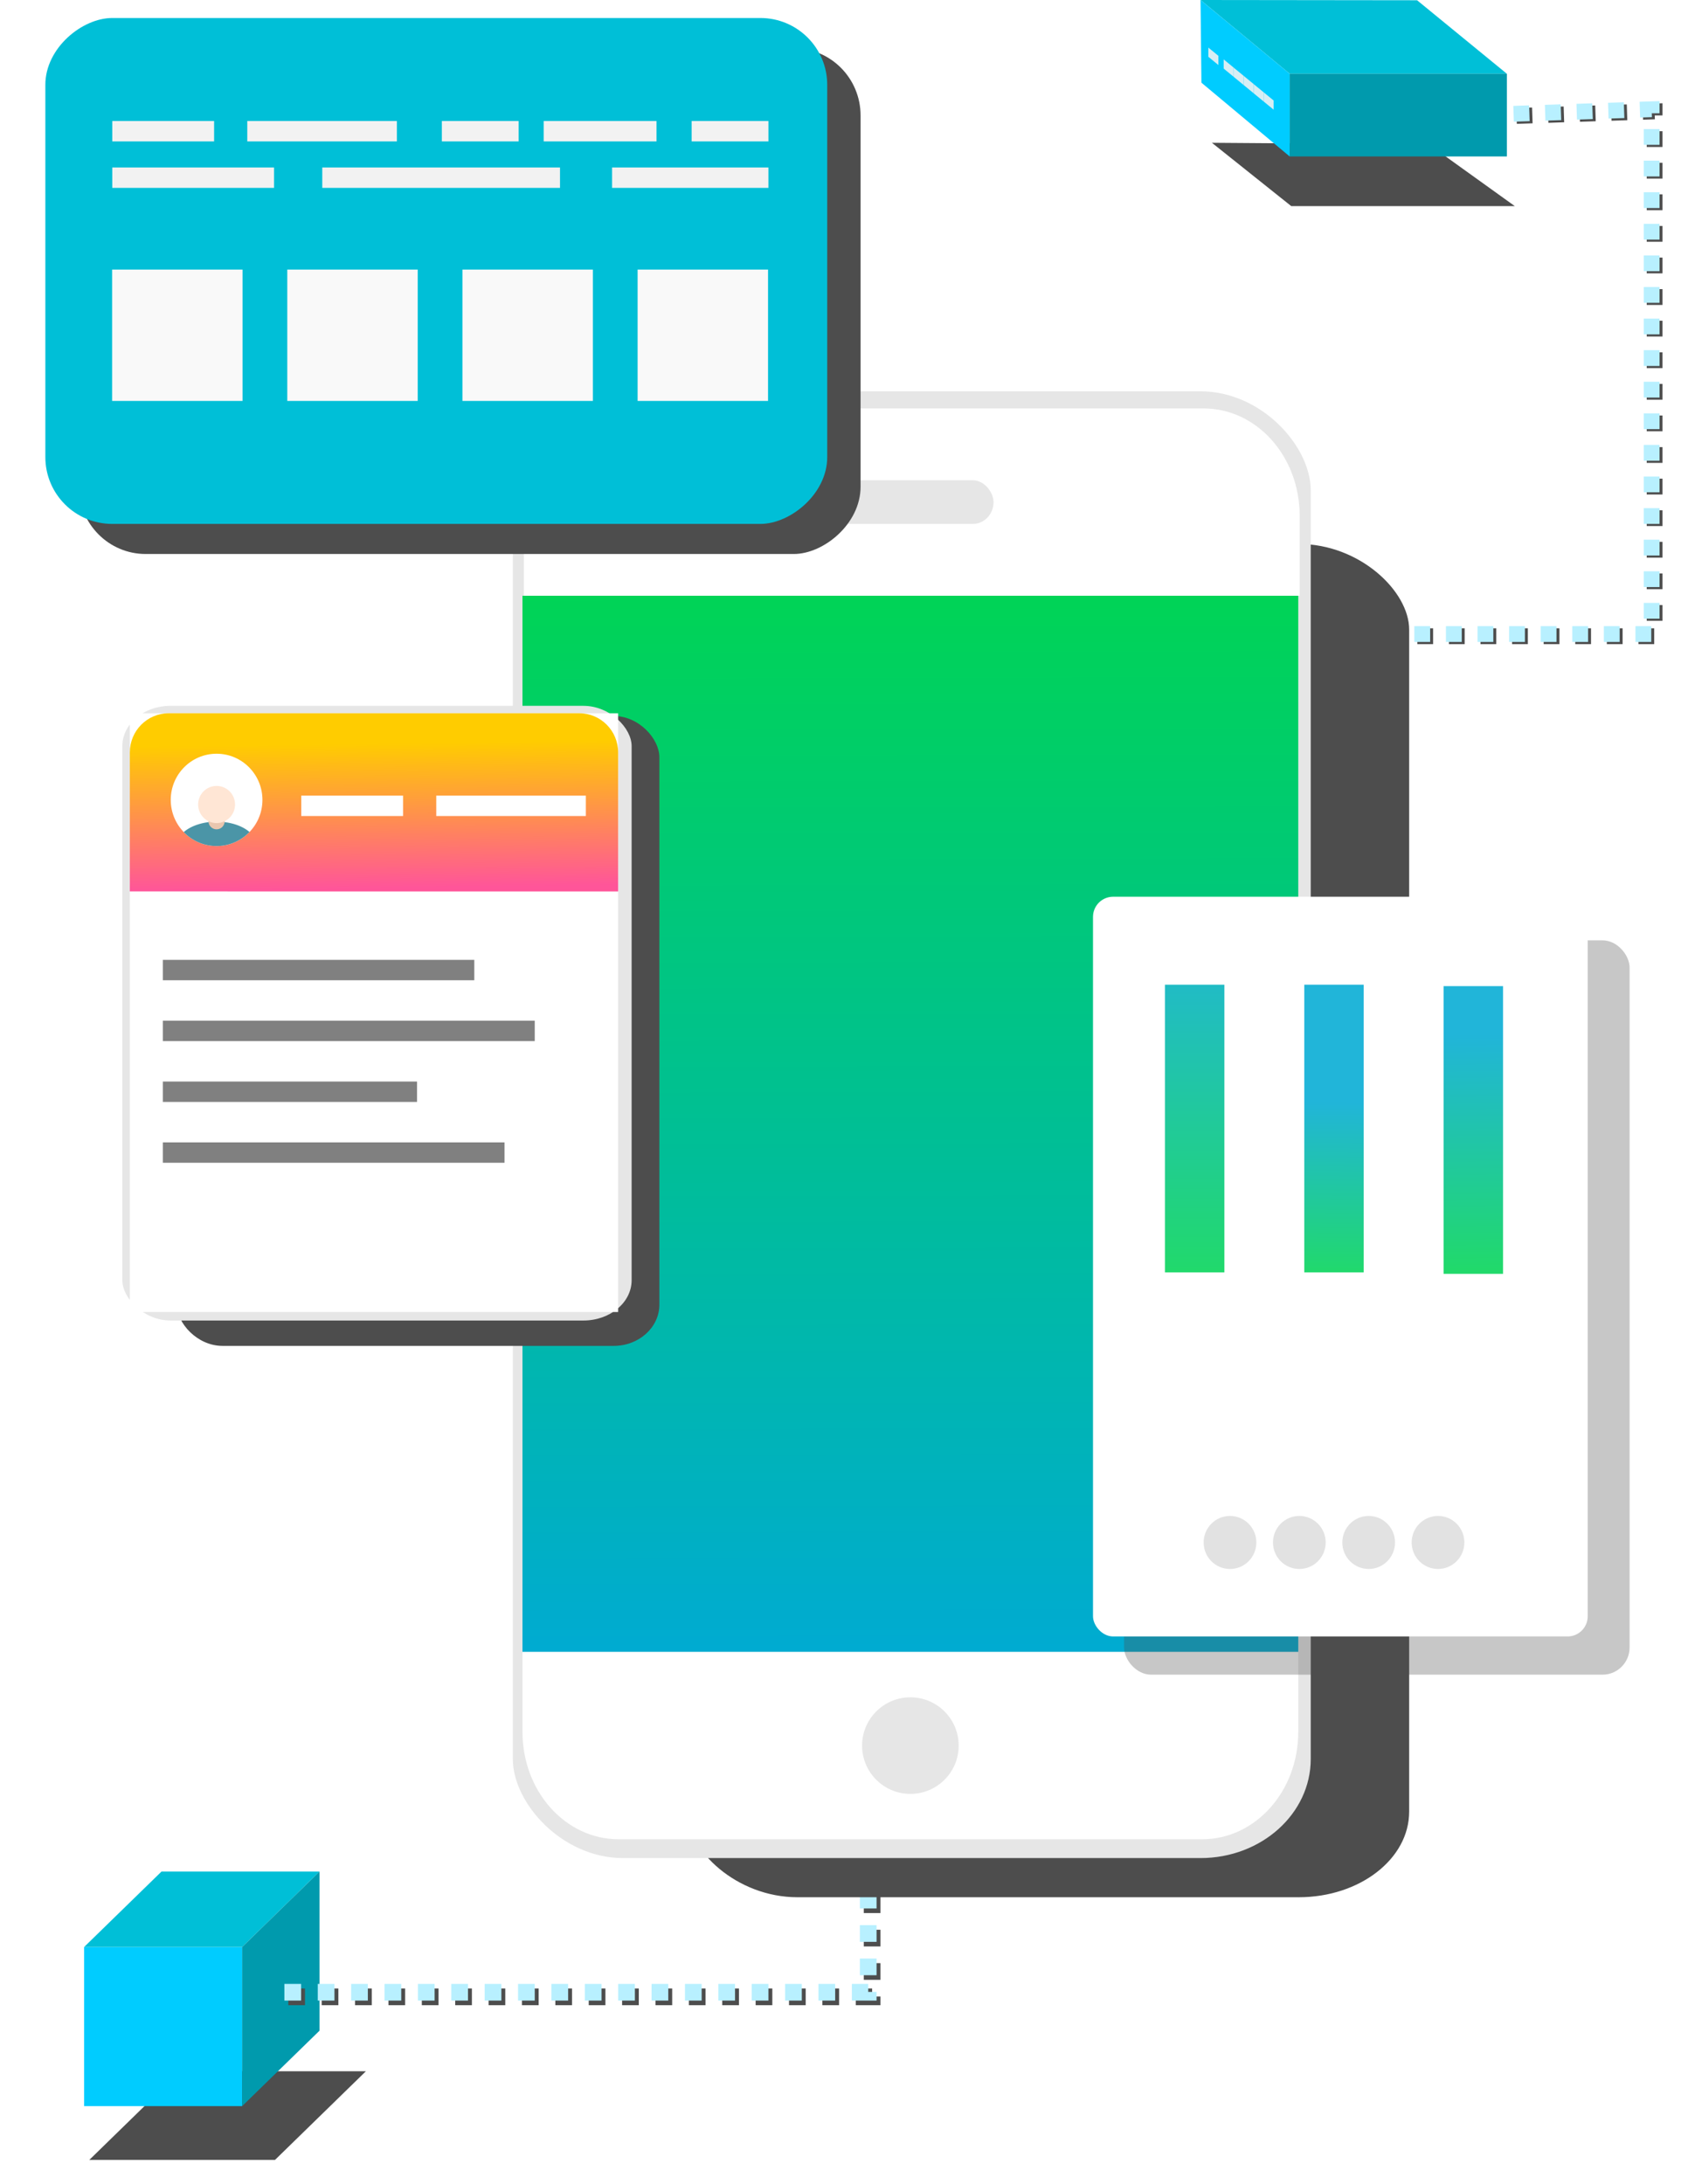 <?xml version="1.0" encoding="UTF-8" standalone="no"?>
<!-- Created with Inkscape (http://www.inkscape.org/) -->

<svg
   xmlns:dc="http://purl.org/dc/elements/1.1/"
   xmlns:cc="http://creativecommons.org/ns#"
   xmlns:rdf="http://www.w3.org/1999/02/22-rdf-syntax-ns#"
   xmlns:svg="http://www.w3.org/2000/svg"
   xmlns="http://www.w3.org/2000/svg"
   xmlns:xlink="http://www.w3.org/1999/xlink"
   xmlns:sodipodi="http://sodipodi.sourceforge.net/DTD/sodipodi-0.dtd"
   xmlns:inkscape="http://www.inkscape.org/namespaces/inkscape"
   width="91.855mm"
   height="119.335mm"
   viewBox="0 0 91.855 119.335"
   version="1.1"
   id="svg8"
   inkscape:version="0.92.4 (5da689c313, 2019-01-14)"
   sodipodi:docname="moblie-img.svg">
  <defs
     id="defs2">
    <linearGradient
       inkscape:collect="always"
       id="linearGradient911">
      <stop
         style="stop-color:#ff5599;stop-opacity:1"
         offset="0"
         id="stop907" />
      <stop
         style="stop-color:#ffcc00;stop-opacity:1"
         offset="1"
         id="stop909" />
    </linearGradient>
    <linearGradient
       inkscape:collect="always"
       xlink:href="#linearGradient2231"
       id="linearGradient2233"
       x1="-177.46"
       y1="92.704"
       x2="-177.46"
       y2="91.003"
       gradientUnits="userSpaceOnUse"
       gradientTransform="matrix(0.182,0,0,0.184,-6.603,278.289)" />
    <linearGradient
       inkscape:collect="always"
       id="linearGradient2231">
      <stop
         style="stop-color:#00bfd7;stop-opacity:1;"
         offset="0"
         id="stop2227" />
      <stop
         style="stop-color:#00bfd7;stop-opacity:0;"
         offset="1"
         id="stop2229" />
    </linearGradient>
    <filter
       inkscape:collect="always"
       style="color-interpolation-filters:sRGB"
       id="filter4404"
       x="-0.072"
       width="1.144"
       y="-0.348"
       height="1.696">
      <feGaussianBlur
         inkscape:collect="always"
         stdDeviation="0.268"
         id="feGaussianBlur4406" />
    </filter>
    <filter
       inkscape:collect="always"
       style="color-interpolation-filters:sRGB"
       id="filter4384"
       x="-0.079"
       width="1.158"
       y="-0.248"
       height="1.497">
      <feGaussianBlur
         inkscape:collect="always"
         stdDeviation="0.268"
         id="feGaussianBlur4386" />
    </filter>
    <filter
       inkscape:collect="always"
       style="color-interpolation-filters:sRGB"
       id="filter4524"
       x="-0.07"
       width="1.141"
       y="-0.038"
       height="1.076">
      <feGaussianBlur
         inkscape:collect="always"
         stdDeviation="0.623"
         id="feGaussianBlur4526" />
    </filter>
    <linearGradient
       inkscape:collect="always"
       xlink:href="#linearGradient2079"
       id="linearGradient2081"
       x1="76.445"
       y1="122.075"
       x2="76.974"
       y2="288.447"
       gradientUnits="userSpaceOnUse"
       gradientTransform="matrix(0.544,0,0,0.357,-92.714,284.043)" />
    <linearGradient
       inkscape:collect="always"
       id="linearGradient2079">
      <stop
         style="stop-color:#00d455;stop-opacity:1"
         offset="0"
         id="stop2075" />
      <stop
         style="stop-color:#00aad4;stop-opacity:1"
         offset="1"
         id="stop2077" />
    </linearGradient>
    <filter
       inkscape:collect="always"
       style="color-interpolation-filters:sRGB"
       id="filter4520"
       x="-0.1"
       width="1.201"
       y="-0.07"
       height="1.139">
      <feGaussianBlur
         inkscape:collect="always"
         stdDeviation="0.623"
         id="feGaussianBlur4522" />
    </filter>
    <filter
       inkscape:collect="always"
       style="color-interpolation-filters:sRGB"
       id="filter4516"
       x="-0.105"
       width="1.211"
       y="-0.081"
       height="1.162">
      <feGaussianBlur
         inkscape:collect="always"
         stdDeviation="0.623"
         id="feGaussianBlur4518" />
    </filter>
    <filter
       inkscape:collect="always"
       style="color-interpolation-filters:sRGB"
       id="filter4512"
       x="-0.065"
       width="1.13"
       y="-0.101"
       height="1.202">
      <feGaussianBlur
         inkscape:collect="always"
         stdDeviation="0.623"
         id="feGaussianBlur4514" />
    </filter>
    <linearGradient
       inkscape:collect="always"
       xlink:href="#linearGradient2079"
       id="linearGradient4210"
       x1="53.273"
       y1="268.908"
       x2="53.273"
       y2="257.215"
       gradientUnits="userSpaceOnUse"
       gradientTransform="matrix(1.644,0,0,1.656,-122.564,-80.17)" />
    <linearGradient
       inkscape:collect="always"
       xlink:href="#linearGradient2079"
       id="linearGradient4214"
       x1="56.789"
       y1="268.923"
       x2="56.845"
       y2="263.234"
       gradientUnits="userSpaceOnUse"
       gradientTransform="matrix(1.644,0,0,1.656,-122.564,-80.17)" />
    <linearGradient
       inkscape:collect="always"
       xlink:href="#linearGradient2079"
       id="linearGradient4212"
       x1="61.551"
       y1="268.771"
       x2="61.443"
       y2="260.999"
       gradientUnits="userSpaceOnUse"
       gradientTransform="matrix(1.644,0,0,1.656,-122.564,-80.17)" />
    <linearGradient
       inkscape:collect="always"
       xlink:href="#linearGradient911"
       id="linearGradient913"
       x1="-82.018"
       y1="344.068"
       x2="-82.115"
       y2="336.174"
       gradientUnits="userSpaceOnUse" />
  </defs>
  <sodipodi:namedview
     id="base"
     pagecolor="#ffffff"
     bordercolor="#666666"
     borderopacity="1.0"
     inkscape:pageopacity="0.0"
     inkscape:pageshadow="2"
     inkscape:zoom="0.98994949"
     inkscape:cx="325.6735"
     inkscape:cy="230.27273"
     inkscape:document-units="mm"
     inkscape:current-layer="layer1"
     showgrid="false"
     inkscape:window-width="1366"
     inkscape:window-height="705"
     inkscape:window-x="-8"
     inkscape:window-y="-8"
     inkscape:window-maximized="1"
     inkscape:snap-global="false" />
  <g
     inkscape:label="Layer 1"
     inkscape:groupmode="layer"
     id="layer1"
     transform="translate(101.868,-295.541)">
    <path
       style="fill:url(#linearGradient2233);fill-opacity:1;stroke:none;stroke-width:0.044px;stroke-linecap:butt;stroke-linejoin:miter;stroke-opacity:1"
       d="m -24.434,295.555 4.907,4.018 h -11.867 l -4.872,-4.032 z"
       id="path918"
       inkscape:connector-curvature="0"
       sodipodi:nodetypes="ccccc" />
    <path
       sodipodi:nodetypes="ccccc"
       inkscape:connector-curvature="0"
       id="path920"
       d="m 61.489,241.284 2.528,1.803 h -6.575 l -2.334,-1.85 z"
       style="fill:#4d4d4d;fill-opacity:1;stroke:none;stroke-width:0.017px;stroke-linecap:butt;stroke-linejoin:miter;stroke-opacity:1;filter:url(#filter4404)"
       transform="matrix(1.858,0,0,1.871,-138.036,-148.011)" />
    <path
       style="fill:#00ccff;stroke:none;stroke-width:0.044px;stroke-linecap:butt;stroke-linejoin:miter;stroke-opacity:1"
       d="m -36.267,295.541 4.872,4.032 v 4.518 l -4.824,-4.032 z"
       id="path922"
       inkscape:connector-curvature="0"
       sodipodi:nodetypes="ccccc" />
    <path
       style="fill:none;stroke:#4d4d4d;stroke-width:0.863;stroke-linecap:butt;stroke-linejoin:miter;stroke-miterlimit:4;stroke-dasharray:0.863, 0.863;stroke-dashoffset:0;stroke-opacity:1"
       d="m -29.6,330.305 h 18.145 v -28.676 l -15.553,0.51"
       id="path924"
       inkscape:connector-curvature="0"
       sodipodi:nodetypes="cccc" />
    <path
       sodipodi:nodetypes="cccc"
       inkscape:connector-curvature="0"
       id="path926"
       d="m -29.762,330.187 h 18.145 v -28.676 l -15.553,0.51"
       style="fill:none;stroke:#b8f0ff;stroke-width:0.863;stroke-linecap:butt;stroke-linejoin:miter;stroke-miterlimit:4;stroke-dasharray:0.863, 0.863;stroke-dashoffset:0;stroke-opacity:1" />
    <path
       style="opacity:1;fill:#009aad;fill-opacity:1;stroke:none;stroke-width:0.033;stroke-linecap:round;stroke-linejoin:round;stroke-miterlimit:4;stroke-dasharray:none;stroke-dashoffset:0;stroke-opacity:1;paint-order:fill markers stroke"
       d="m -19.527,299.572 h -11.867 v 4.518 h 11.867 z"
       id="path928"
       inkscape:connector-curvature="0"
       sodipodi:nodetypes="ccccc" />
    <path
       inkscape:connector-curvature="0"
       id="path930"
       d="m -32.272,301.536 -0.546,-0.449 v -0.503 c 0,0 0.546,0.449 0.546,0.449 z"
       style="fill:#d7eef4;stroke:none;stroke-width:0.005px;stroke-linecap:butt;stroke-linejoin:miter;stroke-opacity:1" />
    <path
       style="fill:#d7eef4;stroke:none;stroke-width:0.005px;stroke-linecap:butt;stroke-linejoin:miter;stroke-opacity:1"
       d="m -32.818,301.087 -0.547,-0.449 v -0.503 c 0,0 0.547,0.449 0.547,0.449 z"
       id="path932"
       inkscape:connector-curvature="0" />
    <path
       style="fill:#d7eef4;stroke:none;stroke-width:0.005px;stroke-linecap:butt;stroke-linejoin:miter;stroke-opacity:1"
       d="m -33.365,300.637 -0.546,-0.449 v -0.503 c 0,0 0.546,0.449 0.546,0.449 z"
       id="path934"
       inkscape:connector-curvature="0" />
    <path
       inkscape:connector-curvature="0"
       id="path936"
       d="m -33.911,300.188 -0.546,-0.449 v -0.503 c 0,0 0.546,0.449 0.546,0.449 z"
       style="fill:#d7eef4;stroke:none;stroke-width:0.005px;stroke-linecap:butt;stroke-linejoin:miter;stroke-opacity:1" />
    <path
       inkscape:connector-curvature="0"
       id="path938"
       d="m -34.457,299.738 -0.546,-0.449 v -0.503 c 0,0 0.546,0.449 0.546,0.449 z"
       style="fill:#d7eef4;stroke:none;stroke-width:0.005px;stroke-linecap:butt;stroke-linejoin:miter;stroke-opacity:1" />
    <path
       style="fill:#d7eef4;stroke:none;stroke-width:0.005px;stroke-linecap:butt;stroke-linejoin:miter;stroke-opacity:1"
       d="m -35.293,299.094 -0.546,-0.449 v -0.503 c 0,0 0.546,0.449 0.546,0.449 z"
       id="path940"
       inkscape:connector-curvature="0" />
    <path
       style="fill:#4d4d4d;fill-opacity:1;stroke:none;stroke-width:0.059px;stroke-linecap:butt;stroke-linejoin:miter;stroke-opacity:1;filter:url(#filter4384)"
       d="m 24.766,297.557 -2.674,2.59 h 5.461 l 2.674,-2.59 z"
       id="path942"
       inkscape:connector-curvature="0"
       sodipodi:nodetypes="ccccc"
       transform="matrix(1.858,0,0,1.871,-138.036,-148.011)" />
    <rect
       style="opacity:1;fill:#00ccff;fill-opacity:1;stroke:none;stroke-width:0.655;stroke-linecap:butt;stroke-linejoin:round;stroke-miterlimit:4;stroke-dasharray:0.655, 0.655;stroke-dashoffset:0;stroke-opacity:1;paint-order:fill markers stroke"
       id="rect944"
       width="8.635"
       height="8.695"
       x="-97.271"
       y="401.929" />
    <path
       style="fill:#00bfd7;fill-opacity:1;stroke:none;stroke-width:0.093px;stroke-linecap:butt;stroke-linejoin:miter;stroke-opacity:1"
       d="m -93.042,397.805 -4.229,4.124 h 8.635 l 4.229,-4.124 z"
       id="path946"
       inkscape:connector-curvature="0" />
    <path
       style="fill:#009aad;fill-opacity:1;stroke:none;stroke-width:0.093px;stroke-linecap:butt;stroke-linejoin:miter;stroke-opacity:1"
       d="m -88.636,401.929 c 0,0 0,8.695 0,8.695 l 4.229,-4.124 1.4e-5,-8.695 z"
       id="path948"
       inkscape:connector-curvature="0" />
    <path
       sodipodi:nodetypes="ccc"
       inkscape:connector-curvature="0"
       id="path950"
       d="m -86.114,404.653 h 31.902 v -15.614"
       style="fill:none;stroke:#4d4d4d;stroke-width:0.912;stroke-linecap:butt;stroke-linejoin:miter;stroke-miterlimit:4;stroke-dasharray:0.912, 0.912;stroke-dashoffset:0;stroke-opacity:1" />
    <path
       style="fill:none;stroke:#b8f0ff;stroke-width:0.912;stroke-linecap:butt;stroke-linejoin:miter;stroke-miterlimit:4;stroke-dasharray:0.912, 0.912;stroke-dashoffset:0;stroke-opacity:1"
       d="m -86.328,404.401 h 31.902 v -15.614"
       id="path952"
       inkscape:connector-curvature="0"
       sodipodi:nodetypes="ccc" />
    <rect
       rx="3.247"
       style="opacity:1;fill:#4d4d4d;fill-opacity:1;stroke:none;stroke-width:0.026;stroke-linecap:round;stroke-linejoin:round;stroke-miterlimit:4;stroke-dasharray:none;stroke-dashoffset:0;stroke-opacity:1;paint-order:fill markers stroke;filter:url(#filter4524)"
       id="rect954"
       width="21.237"
       height="39.522"
       x="39.672"
       y="252.953"
       ry="2.499"
       transform="matrix(1.858,0,0,1.871,-138.036,-148.011)" />
    <rect
       ry="5.417"
       y="316.923"
       x="-73.846"
       height="80.147"
       width="43.601"
       id="rect956"
       style="opacity:1;fill:#e6e6e6;fill-opacity:1;stroke:none;stroke-width:0.053;stroke-linecap:round;stroke-linejoin:round;stroke-miterlimit:4;stroke-dasharray:none;stroke-dashoffset:0;stroke-opacity:1;paint-order:fill markers stroke"
       rx="6.024" />
    <rect
       style="opacity:1;fill:url(#linearGradient2081);fill-opacity:1;stroke:none;stroke-width:0.046;stroke-linecap:round;stroke-linejoin:round;stroke-miterlimit:4;stroke-dasharray:none;stroke-dashoffset:0;stroke-opacity:1;paint-order:fill markers stroke"
       id="rect958"
       width="42.391"
       height="57.712"
       x="-73.318"
       y="328.094" />
    <path
       style="opacity:1;fill:#ffffff;fill-opacity:1;stroke:none;stroke-width:0.054;stroke-linecap:round;stroke-linejoin:round;stroke-miterlimit:4;stroke-dasharray:none;stroke-dashoffset:0;stroke-opacity:1;paint-order:fill markers stroke"
       d="m -73.318,385.806 v 4.367 c 0,3.252 2.345,5.87 5.258,5.87 h 31.875 c 2.913,0 5.258,-2.618 5.258,-5.87 v -4.367 z"
       id="path960"
       inkscape:connector-curvature="0" />
    <rect
       y="264.529"
       x="52.524"
       height="21.446"
       width="14.868"
       id="rect962"
       style="opacity:0.561;fill:#4d4d4d;fill-opacity:1;stroke:none;stroke-width:0.066;stroke-linecap:round;stroke-linejoin:round;stroke-miterlimit:4;stroke-dasharray:none;stroke-dashoffset:0;stroke-opacity:1;paint-order:fill markers stroke;filter:url(#filter4520)"
       ry="0.796"
       transform="matrix(1.858,0,0,1.871,-138.036,-148.011)" />
    <path
       id="path964"
       d="m -30.85,328.094 v -4.366 c 0,-3.252 -2.345,-5.87 -5.258,-5.87 h -31.875 c -2.913,0 -5.258,2.618 -5.258,5.87 v 4.366 z"
       style="opacity:1;fill:#ffffff;fill-opacity:1;stroke:none;stroke-width:0.054;stroke-linecap:round;stroke-linejoin:round;stroke-miterlimit:4;stroke-dasharray:none;stroke-dashoffset:0;stroke-opacity:1;paint-order:fill markers stroke"
       inkscape:connector-curvature="0" />
    <rect
       style="opacity:1;fill:#4d4d4d;fill-opacity:1;stroke:none;stroke-width:0.047;stroke-linecap:round;stroke-linejoin:round;stroke-miterlimit:4;stroke-dasharray:none;stroke-dashoffset:0;stroke-opacity:1;paint-order:fill markers stroke;filter:url(#filter4516)"
       id="rect966"
       width="14.192"
       height="18.396"
       x="24.666"
       y="257.977"
       rx="1.343"
       ry="1.205"
       transform="matrix(1.858,0,0,1.871,-138.036,-148.011)" />
    <rect
       style="opacity:1;fill:#e6e6e6;fill-opacity:1;stroke:none;stroke-width:0.05;stroke-linecap:round;stroke-linejoin:round;stroke-miterlimit:4;stroke-dasharray:none;stroke-dashoffset:0;stroke-opacity:1;paint-order:fill markers stroke"
       id="rect968"
       width="9.088"
       height="2.386"
       x="-56.666"
       y="321.783"
       rx="1.129"
       ry="1.482" />
    <rect
       transform="matrix(0,1.871,-1.858,0,-138.036,-148.011)"
       ry="1.964"
       y="-44.775"
       x="238.474"
       height="22.989"
       width="14.772"
       id="rect970"
       style="opacity:1;fill:#4d4d4d;fill-opacity:1;stroke:none;stroke-width:0.153;stroke-linecap:round;stroke-linejoin:round;stroke-miterlimit:4;stroke-dasharray:none;stroke-dashoffset:0;stroke-opacity:1;paint-order:fill markers stroke;filter:url(#filter4512)" />
    <rect
       ry="2.201"
       rx="2.633"
       y="334.109"
       x="-95.183"
       height="33.588"
       width="27.829"
       id="rect974"
       style="opacity:1;fill:#e6e6e6;fill-opacity:1;stroke:none;stroke-width:0.088;stroke-linecap:round;stroke-linejoin:round;stroke-miterlimit:4;stroke-dasharray:none;stroke-dashoffset:0;stroke-opacity:1;paint-order:fill markers stroke" />
    <rect
       style="opacity:1;fill:#ffffff;fill-opacity:1;stroke:none;stroke-width:0.085;stroke-linecap:round;stroke-linejoin:round;stroke-miterlimit:4;stroke-dasharray:none;stroke-dashoffset:0;stroke-opacity:1;paint-order:fill markers stroke"
       id="rect976"
       width="26.683"
       height="32.716"
       x="-94.774"
       y="334.516"
       rx="0"
       ry="2.143" />
    <path
       style="opacity:1;fill:url(#linearGradient913);fill-opacity:1;stroke:none;stroke-width:0.156;stroke-linecap:round;stroke-linejoin:round;stroke-miterlimit:4;stroke-dasharray:none;stroke-dashoffset:0;stroke-opacity:0;paint-order:fill markers stroke"
       d="m -92.645,334.515 c -1.179,0 -2.129,0.957 -2.129,2.144 v 7.591 H -68.091 v -7.591 c 0,-1.187 -0.949,-2.144 -2.128,-2.144 z"
       id="path978"
       inkscape:connector-curvature="0" />
    <ellipse
       style="opacity:1;fill:#ffffff;fill-opacity:1;stroke:none;stroke-width:0.039;stroke-linecap:round;stroke-linejoin:round;stroke-miterlimit:4;stroke-dasharray:none;stroke-dashoffset:0;stroke-opacity:1;paint-order:fill markers stroke"
       id="circle980"
       cx="-90.033"
       cy="339.248"
       rx="2.505"
       ry="2.522" />
    <rect
       style="opacity:1;fill:#808080;fill-opacity:1;stroke:none;stroke-width:0.216;stroke-linecap:round;stroke-linejoin:round;stroke-miterlimit:4;stroke-dasharray:none;stroke-dashoffset:0;stroke-opacity:1;paint-order:fill markers stroke"
       id="rect982"
       width="17.017"
       height="1.114"
       x="-92.968"
       y="347.99" />
    <rect
       y="351.315"
       x="-92.968"
       height="1.114"
       width="20.32"
       id="rect984"
       style="opacity:1;fill:#808080;fill-opacity:1;stroke:none;stroke-width:0.236;stroke-linecap:round;stroke-linejoin:round;stroke-miterlimit:4;stroke-dasharray:none;stroke-dashoffset:0;stroke-opacity:1;paint-order:fill markers stroke" />
    <rect
       style="opacity:1;fill:#808080;fill-opacity:1;stroke:none;stroke-width:0.195;stroke-linecap:round;stroke-linejoin:round;stroke-miterlimit:4;stroke-dasharray:none;stroke-dashoffset:0;stroke-opacity:1;paint-order:fill markers stroke"
       id="rect986"
       width="13.888"
       height="1.114"
       x="-92.968"
       y="354.639" />
    <rect
       y="357.963"
       x="-92.968"
       height="1.114"
       width="18.669"
       id="rect988"
       style="opacity:1;fill:#808080;fill-opacity:1;stroke:none;stroke-width:0.226;stroke-linecap:round;stroke-linejoin:round;stroke-miterlimit:4;stroke-dasharray:none;stroke-dashoffset:0;stroke-opacity:1;paint-order:fill markers stroke" />
    <rect
       y="339.016"
       x="-85.406"
       height="1.114"
       width="5.563"
       id="rect990"
       style="opacity:1;fill:#ffffff;fill-opacity:1;stroke:none;stroke-width:0.124;stroke-linecap:round;stroke-linejoin:round;stroke-miterlimit:4;stroke-dasharray:none;stroke-dashoffset:0;stroke-opacity:1;paint-order:fill markers stroke" />
    <rect
       style="opacity:1;fill:#ffffff;fill-opacity:1;stroke:none;stroke-width:0.15;stroke-linecap:round;stroke-linejoin:round;stroke-miterlimit:4;stroke-dasharray:none;stroke-dashoffset:0;stroke-opacity:1;paint-order:fill markers stroke"
       id="rect992"
       width="8.175"
       height="1.114"
       x="-78.03"
       y="339.016" />
    <rect
       style="opacity:1;fill:#ffffff;fill-opacity:1;stroke:none;stroke-width:0.123;stroke-linecap:round;stroke-linejoin:round;stroke-miterlimit:4;stroke-dasharray:none;stroke-dashoffset:0;stroke-opacity:1;paint-order:fill markers stroke"
       id="rect994"
       width="27.032"
       height="40.42"
       x="-42.143"
       y="344.54"
       ry="1.1" />
    <g
       id="g1004"
       transform="matrix(1.209,0,0,1.217,10.686,34.475)"
       style="fill:#cccccc;fill-opacity:1;stroke-width:0.903">
      <circle
         r="1.191"
         cy="283.771"
         cx="-37.505"
         id="circle996"
         style="opacity:0.561;fill:#cccccc;fill-opacity:1;stroke:none;stroke-width:0.098;stroke-linecap:round;stroke-linejoin:round;stroke-miterlimit:4;stroke-dasharray:none;stroke-dashoffset:0;stroke-opacity:1;paint-order:fill markers stroke" />
      <circle
         style="opacity:0.561;fill:#cccccc;fill-opacity:1;stroke:none;stroke-width:0.098;stroke-linecap:round;stroke-linejoin:round;stroke-miterlimit:4;stroke-dasharray:none;stroke-dashoffset:0;stroke-opacity:1;paint-order:fill markers stroke"
         id="circle998"
         cx="-28.103"
         cy="283.771"
         r="1.191" />
      <circle
         r="1.191"
         cy="283.771"
         cx="-31.237"
         id="circle1000"
         style="opacity:0.561;fill:#cccccc;fill-opacity:1;stroke:none;stroke-width:0.098;stroke-linecap:round;stroke-linejoin:round;stroke-miterlimit:4;stroke-dasharray:none;stroke-dashoffset:0;stroke-opacity:1;paint-order:fill markers stroke" />
      <circle
         style="opacity:0.561;fill:#cccccc;fill-opacity:1;stroke:none;stroke-width:0.098;stroke-linecap:round;stroke-linejoin:round;stroke-miterlimit:4;stroke-dasharray:none;stroke-dashoffset:0;stroke-opacity:1;paint-order:fill markers stroke"
         id="circle1002"
         cx="-34.371"
         cy="283.771"
         r="1.191" />
    </g>
    <rect
       style="opacity:0.869;fill:url(#linearGradient4210);fill-opacity:1;stroke:none;stroke-width:0.128;stroke-linecap:round;stroke-linejoin:round;stroke-miterlimit:4;stroke-dasharray:none;stroke-dashoffset:0;stroke-opacity:1;paint-order:fill markers stroke"
       id="rect1006"
       width="3.247"
       height="15.721"
       x="-38.212"
       y="349.347" />
    <rect
       y="349.347"
       x="-30.598"
       height="15.721"
       width="3.247"
       id="rect1008"
       style="opacity:0.869;fill:url(#linearGradient4214);fill-opacity:1;stroke:none;stroke-width:0.128;stroke-linecap:round;stroke-linejoin:round;stroke-miterlimit:4;stroke-dasharray:none;stroke-dashoffset:0;stroke-opacity:1;paint-order:fill markers stroke" />
    <rect
       style="opacity:0.869;fill:url(#linearGradient4212);fill-opacity:1;stroke:none;stroke-width:0.128;stroke-linecap:round;stroke-linejoin:round;stroke-miterlimit:4;stroke-dasharray:none;stroke-dashoffset:0;stroke-opacity:1;paint-order:fill markers stroke"
       id="rect1010"
       width="3.247"
       height="15.721"
       x="-22.984"
       y="349.425" />
    <path
       style="opacity:1;fill:#4b95a7;fill-opacity:1;stroke:none;stroke-width:0.027;stroke-linecap:round;stroke-linejoin:round;stroke-miterlimit:4;stroke-dasharray:none;stroke-dashoffset:0;stroke-opacity:1;paint-order:fill markers stroke"
       d="m -90.028,340.436 a 2.2,1.334 0 0 0 -1.8,0.572 2.505,2.522 0 0 0 1.795,0.763 2.505,2.522 0 0 0 1.798,-0.769 2.2,1.334 0 0 0 -1.793,-0.565 z"
       id="path1012"
       inkscape:connector-curvature="0" />
    <ellipse
       cy="340.412"
       cx="-90.033"
       id="circle1014"
       style="opacity:1;fill:#e9c6af;fill-opacity:1;stroke:none;stroke-width:0.149;stroke-linecap:round;stroke-linejoin:round;stroke-miterlimit:4;stroke-dasharray:none;stroke-dashoffset:0;stroke-opacity:1;paint-order:fill markers stroke"
       rx="0.443"
       ry="0.446" />
    <ellipse
       style="opacity:1;fill:#ffe6d5;fill-opacity:1;stroke:none;stroke-width:0.339;stroke-linecap:round;stroke-linejoin:round;stroke-miterlimit:4;stroke-dasharray:none;stroke-dashoffset:0;stroke-opacity:1;paint-order:fill markers stroke"
       id="circle1016"
       cx="-90.033"
       cy="339.501"
       rx="1.009"
       ry="1.016" />
    <rect
       style="opacity:1;fill:#00bfd7;fill-opacity:1;stroke:none;stroke-width:0.285;stroke-linecap:round;stroke-linejoin:round;stroke-miterlimit:4;stroke-dasharray:none;stroke-dashoffset:0;stroke-opacity:1;paint-order:fill markers stroke"
       id="rect1018"
       width="27.644"
       height="42.724"
       x="296.525"
       y="56.666"
       ry="3.651"
       transform="rotate(90)" />
    <rect
       style="opacity:1;fill:#f2f2f2;fill-opacity:1;stroke:none;stroke-width:0.124;stroke-linecap:round;stroke-linejoin:round;stroke-miterlimit:4;stroke-dasharray:none;stroke-dashoffset:0;stroke-opacity:1;paint-order:fill markers stroke"
       id="rect1020"
       width="5.563"
       height="1.114"
       x="-95.732"
       y="302.154" />
    <rect
       y="302.154"
       x="-88.356"
       height="1.114"
       width="8.175"
       id="rect1022"
       style="opacity:1;fill:#f2f2f2;fill-opacity:1;stroke:none;stroke-width:0.15;stroke-linecap:round;stroke-linejoin:round;stroke-miterlimit:4;stroke-dasharray:none;stroke-dashoffset:0;stroke-opacity:1;paint-order:fill markers stroke" />
    <rect
       y="304.693"
       x="-95.732"
       height="1.114"
       width="8.839"
       id="rect1024"
       style="opacity:1;fill:#f2f2f2;fill-opacity:1;stroke:none;stroke-width:0.156;stroke-linecap:round;stroke-linejoin:round;stroke-miterlimit:4;stroke-dasharray:none;stroke-dashoffset:0;stroke-opacity:1;paint-order:fill markers stroke" />
    <rect
       style="opacity:1;fill:#f2f2f2;fill-opacity:1;stroke:none;stroke-width:0.189;stroke-linecap:round;stroke-linejoin:round;stroke-miterlimit:4;stroke-dasharray:none;stroke-dashoffset:0;stroke-opacity:1;paint-order:fill markers stroke"
       id="rect1026"
       width="12.99"
       height="1.114"
       x="-84.258"
       y="304.693" />
    <rect
       y="302.154"
       x="-77.723"
       height="1.114"
       width="4.196"
       id="rect1028"
       style="opacity:1;fill:#f2f2f2;fill-opacity:1;stroke:none;stroke-width:0.107;stroke-linecap:round;stroke-linejoin:round;stroke-miterlimit:4;stroke-dasharray:none;stroke-dashoffset:0;stroke-opacity:1;paint-order:fill markers stroke" />
    <rect
       style="opacity:1;fill:#f2f2f2;fill-opacity:1;stroke:none;stroke-width:0.13;stroke-linecap:round;stroke-linejoin:round;stroke-miterlimit:4;stroke-dasharray:none;stroke-dashoffset:0;stroke-opacity:1;paint-order:fill markers stroke"
       id="rect1030"
       width="6.166"
       height="1.114"
       x="-72.16"
       y="302.154" />
    <rect
       style="opacity:1;fill:#f2f2f2;fill-opacity:1;stroke:none;stroke-width:0.153;stroke-linecap:round;stroke-linejoin:round;stroke-miterlimit:4;stroke-dasharray:none;stroke-dashoffset:0;stroke-opacity:1;paint-order:fill markers stroke"
       id="rect1032"
       width="8.542"
       height="1.114"
       x="-68.422"
       y="304.693" />
    <rect
       style="opacity:1;fill:#f2f2f2;fill-opacity:1;stroke:none;stroke-width:0.107;stroke-linecap:round;stroke-linejoin:round;stroke-miterlimit:4;stroke-dasharray:none;stroke-dashoffset:0;stroke-opacity:1;paint-order:fill markers stroke"
       id="rect1034"
       width="4.196"
       height="1.114"
       x="-64.075"
       y="302.154" />
    <g
       id="g1044"
       transform="matrix(1.858,0,0,1.871,-138.036,-148.011)"
       style="stroke-width:0.903">
      <rect
         rx="0"
         y="244.94"
         x="22.763"
         height="3.836"
         width="3.836"
         id="rect1036"
         style="opacity:1;fill:#f9f9f9;fill-opacity:1;stroke:none;stroke-width:0.282;stroke-linecap:round;stroke-linejoin:round;stroke-miterlimit:4;stroke-dasharray:none;stroke-dashoffset:0;stroke-opacity:1;paint-order:fill markers stroke" />
      <rect
         style="opacity:1;fill:#f9f9f9;fill-opacity:1;stroke:none;stroke-width:0.282;stroke-linecap:round;stroke-linejoin:round;stroke-miterlimit:4;stroke-dasharray:none;stroke-dashoffset:0;stroke-opacity:1;paint-order:fill markers stroke"
         id="rect1038"
         width="3.836"
         height="3.836"
         x="27.915"
         y="244.94"
         rx="0" />
      <rect
         rx="0"
         y="244.94"
         x="33.066"
         height="3.836"
         width="3.836"
         id="rect1040"
         style="opacity:1;fill:#f9f9f9;fill-opacity:1;stroke:none;stroke-width:0.282;stroke-linecap:round;stroke-linejoin:round;stroke-miterlimit:4;stroke-dasharray:none;stroke-dashoffset:0;stroke-opacity:1;paint-order:fill markers stroke" />
      <rect
         style="opacity:1;fill:#f9f9f9;fill-opacity:1;stroke:none;stroke-width:0.282;stroke-linecap:round;stroke-linejoin:round;stroke-miterlimit:4;stroke-dasharray:none;stroke-dashoffset:0;stroke-opacity:1;paint-order:fill markers stroke"
         id="rect1042"
         width="3.836"
         height="3.836"
         x="38.218"
         y="244.94"
         rx="0" />
    </g>
    <circle
       style="opacity:1;fill:#e6e6e6;fill-opacity:1;stroke:none;stroke-width:0.371;stroke-linecap:round;stroke-linejoin:round;stroke-miterlimit:4;stroke-dasharray:none;stroke-dashoffset:0;stroke-opacity:1;paint-order:fill markers stroke"
       id="path917"
       cx="-52.122"
       cy="390.924"
       r="2.639" />
  </g>
</svg>
